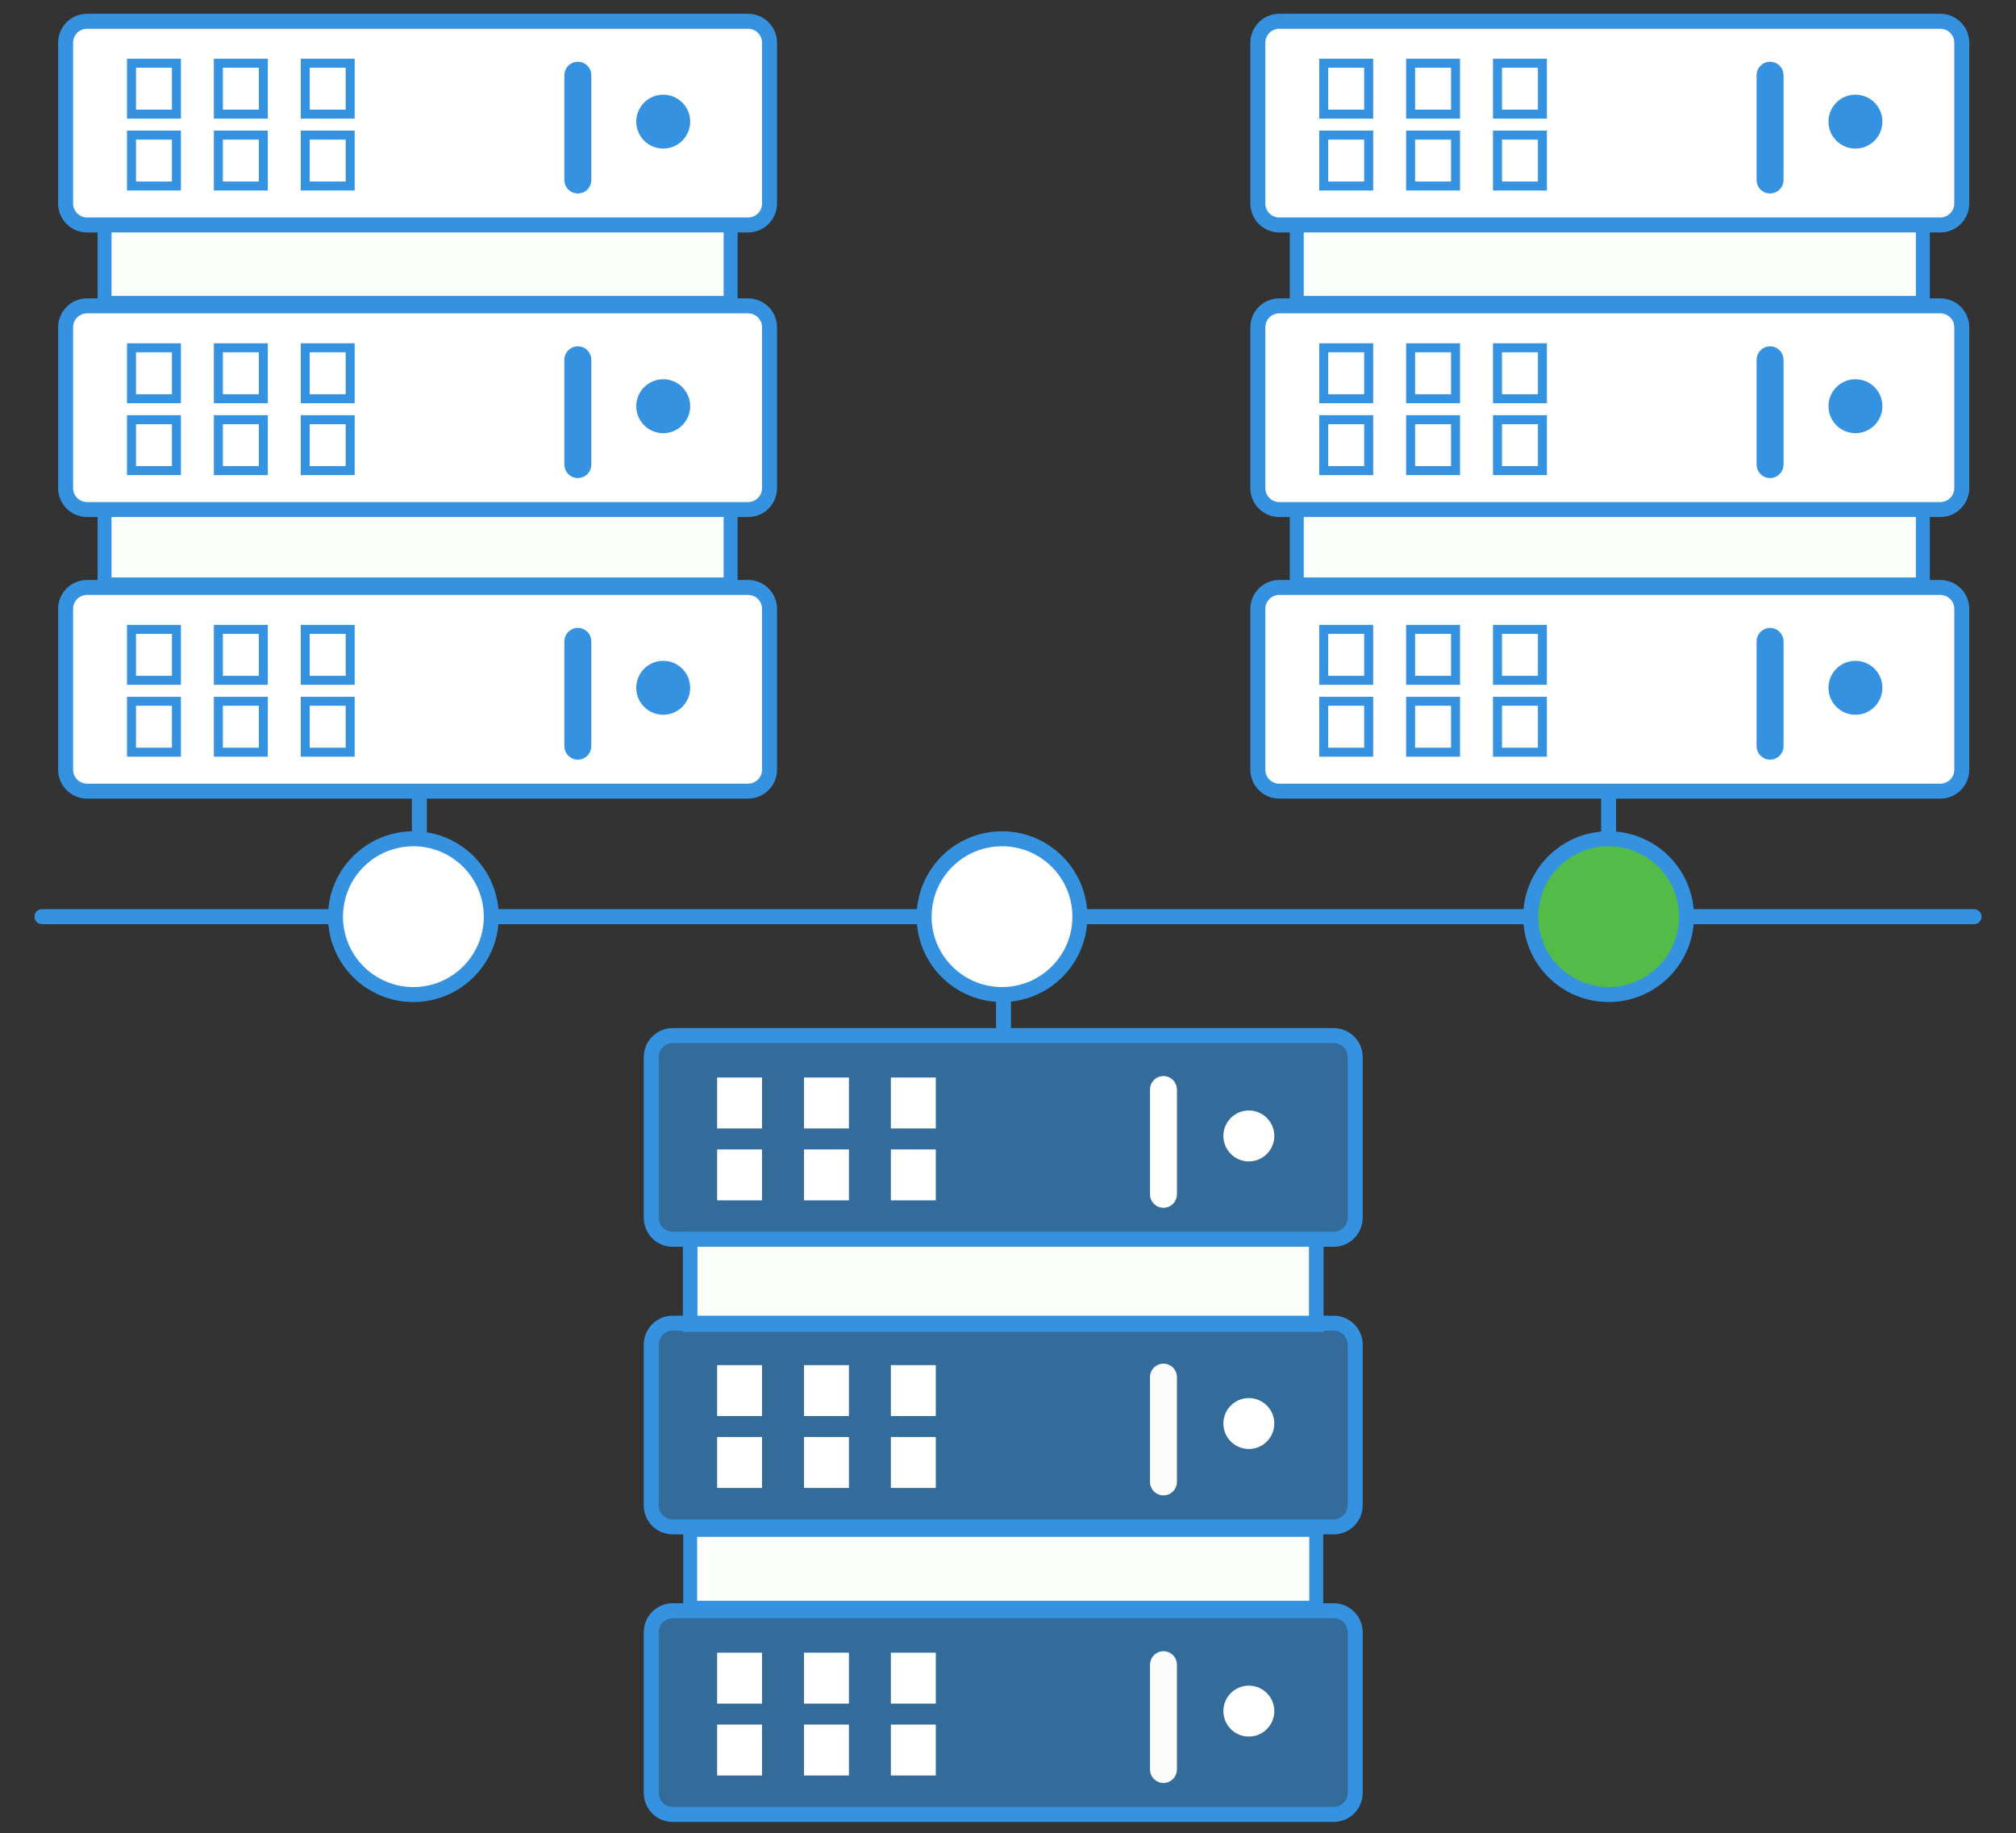 <?xml version="1.0" encoding="utf-8"?>
<!-- Generator: Adobe Illustrator 23.0.0, SVG Export Plug-In . SVG Version: 6.00 Build 0)  -->
<svg version="1.1" id="Layer_1" xmlns="http://www.w3.org/2000/svg" xmlns:xlink="http://www.w3.org/1999/xlink" x="0px" y="0px"
	 viewBox="0 0 673 612" style="enable-background:new 0 0 673 612;" xml:space="preserve">
<rect x="0" y="0" width="673" height="612" fill="#333333" stroke="none"/>
<style type="text/css">
	.st0{display:none;}
	.st1{opacity:0.6;fill:#3492E1;enable-background:new    ;}
	.st2{fill:#FDFFFD;stroke:#3492E1;stroke-width:4.654;stroke-miterlimit:10;}
	.st3{fill:#FDFFFD;stroke:#3492E1;stroke-width:4.872;stroke-miterlimit:10;}
	.st4{fill:none;stroke:#3492E1;stroke-width:5;stroke-miterlimit:10;}
	.st5{fill:#FFFFFF;}
	.st6{fill:none;stroke:#FFFFFF;stroke-width:5;stroke-miterlimit:10;}
	.st7{fill:none;stroke:#FCFCFC;stroke-width:5;stroke-miterlimit:10;}
	.st8{fill:#FFFFFF;enable-background:new    ;}
	.st9{fill:#FFFFFF;stroke:#3492E1;stroke-width:3;stroke-miterlimit:10;}
	.st10{fill:#3492E1;stroke:#3492E1;stroke-miterlimit:10;}
	.st11{fill:#3492E1;stroke:#3492E1;stroke-width:5;stroke-linecap:round;stroke-linejoin:round;stroke-miterlimit:10;}
	.st12{fill:none;stroke:#3492E1;stroke-width:5;stroke-linecap:round;stroke-linejoin:round;stroke-miterlimit:10;}
	.st13{fill:#FFFFFF;stroke:#3492E1;stroke-width:5;stroke-linecap:round;stroke-linejoin:round;stroke-miterlimit:10;}
	.st14{fill:#53BC48;stroke:#3492E1;stroke-width:5;stroke-linecap:round;stroke-linejoin:round;stroke-miterlimit:10;}
</style>
<g class="st0">
</g>
<g>
	<path class="st1" d="M445.2,510.7H224.6c-4,0-7.2-3.2-7.2-7.2v-53.6c0-4,3.2-7.2,7.2-7.2h220.6c4,0,7.2,3.2,7.2,7.2v53.6
		C452.4,507.5,449.2,510.7,445.2,510.7z"/>
	<path class="st1" d="M445.2,415.7H224.6c-4,0-7.2-3.2-7.2-7.2v-53.6c0-4,3.2-7.2,7.2-7.2h220.6c4,0,7.2,3.2,7.2,7.2v53.6
		C452.4,412.5,449.2,415.7,445.2,415.7z"/>
	<rect x="230.4" y="510.7" class="st2" width="209" height="26"/>
	<rect x="230.4" y="413.7" class="st3" width="209" height="28.5"/>
	<g>
		<path class="st4" d="M445.2,413.7H224.6c-4,0-7.2-3.2-7.2-7.2v-53.6c0-4,3.2-7.2,7.2-7.2h220.6c4,0,7.2,3.2,7.2,7.2v53.6
			C452.4,410.5,449.2,413.7,445.2,413.7z"/>
		<g>
			<rect x="239.4" y="359.7" class="st5" width="15" height="17"/>
			<rect x="268.4" y="359.7" class="st5" width="15" height="17"/>
			<rect x="297.4" y="359.7" class="st5" width="15" height="17"/>
			<rect x="239.4" y="383.7" class="st5" width="15" height="17"/>
			<rect x="268.4" y="383.7" class="st5" width="15" height="17"/>
			<rect x="297.4" y="383.7" class="st5" width="15" height="17"/>
		</g>
		<path class="st6" d="M388.4,400.7L388.4,400.7c-1.1,0-2-0.9-2-2v-35c0-1.1,0.9-2,2-2l0,0c1.1,0,2,0.9,2,2v35
			C390.4,399.8,389.5,400.7,388.4,400.7z"/>
		<circle class="st5" cx="416.9" cy="379.2" r="8.5"/>
	</g>
	<g>
		<path class="st4" d="M445.2,509.7H224.6c-4,0-7.2-3.2-7.2-7.2v-53.6c0-4,3.2-7.2,7.2-7.2h220.6c4,0,7.2,3.2,7.2,7.2v53.6
			C452.4,506.5,449.2,509.7,445.2,509.7z"/>
		<g>
			<rect x="239.4" y="455.7" class="st5" width="15" height="17"/>
			<rect x="268.4" y="455.7" class="st5" width="15" height="17"/>
			<rect x="297.4" y="455.7" class="st5" width="15" height="17"/>
			<rect x="239.4" y="479.7" class="st5" width="15" height="17"/>
			<rect x="268.4" y="479.7" class="st5" width="15" height="17"/>
			<rect x="297.4" y="479.7" class="st5" width="15" height="17"/>
		</g>
		<path class="st7" d="M388.4,496.7L388.4,496.7c-1.1,0-2-0.9-2-2v-35c0-1.1,0.9-2,2-2l0,0c1.1,0,2,0.9,2,2v35
			C390.4,495.8,389.5,496.7,388.4,496.7z"/>
		<circle class="st5" cx="416.9" cy="475.2" r="8.5"/>
	</g>
	<g>
		<path class="st1" d="M445.2,605.7H224.6c-4,0-7.2-3.2-7.2-7.2v-53.6c0-4,3.2-7.2,7.2-7.2h220.6c4,0,7.2,3.2,7.2,7.2v53.6
			C452.4,602.5,449.2,605.7,445.2,605.7z"/>
		<path class="st4" d="M445.2,605.7H224.6c-4,0-7.2-3.2-7.2-7.2v-53.6c0-4,3.2-7.2,7.2-7.2h220.6c4,0,7.2,3.2,7.2,7.2v53.6
			C452.4,602.5,449.2,605.7,445.2,605.7z"/>
		<g>
			<rect x="239.4" y="551.7" class="st5" width="15" height="17"/>
			<rect x="268.4" y="551.7" class="st5" width="15" height="17"/>
			<rect x="297.4" y="551.7" class="st5" width="15" height="17"/>
			<rect x="239.4" y="575.7" class="st5" width="15" height="17"/>
			<rect x="268.4" y="575.7" class="st5" width="15" height="17"/>
			<rect x="297.4" y="575.7" class="st5" width="15" height="17"/>
		</g>
		<path class="st7" d="M388.4,592.7L388.4,592.7c-1.1,0-2-0.9-2-2v-35c0-1.1,0.9-2,2-2l0,0c1.1,0,2,0.9,2,2v35
			C390.4,591.8,389.5,592.7,388.4,592.7z"/>
		<circle class="st5" cx="416.9" cy="571.2" r="8.5"/>
	</g>
</g>
<g>
	<g>
		<rect x="432.9" y="169.1" class="st2" width="209" height="26"/>
		<g>
			<path class="st8" d="M647.7,264.1H427.1c-4,0-7.2-3.2-7.2-7.2v-53.6c0-4,3.2-7.2,7.2-7.2h220.6c4,0,7.2,3.2,7.2,7.2v53.6
				C654.9,260.9,651.7,264.1,647.7,264.1z"/>
			<path class="st4" d="M647.7,264.1H427.1c-4,0-7.2-3.2-7.2-7.2v-53.6c0-4,3.2-7.2,7.2-7.2h220.6c4,0,7.2,3.2,7.2,7.2v53.6
				C654.9,260.9,651.7,264.1,647.7,264.1z"/>
			<g>
				<rect x="441.9" y="210.1" class="st9" width="15" height="17"/>
				<rect x="470.9" y="210.1" class="st9" width="15" height="17"/>
				<rect x="499.9" y="210.1" class="st9" width="15" height="17"/>
				<rect x="441.9" y="234.1" class="st9" width="15" height="17"/>
				<rect x="470.9" y="234.1" class="st9" width="15" height="17"/>
				<rect x="499.9" y="234.1" class="st9" width="15" height="17"/>
			</g>
			<path class="st4" d="M590.9,251.1L590.9,251.1c-1.1,0-2-0.9-2-2v-35c0-1.1,0.9-2,2-2l0,0c1.1,0,2,0.9,2,2v35
				C592.9,250.2,592,251.1,590.9,251.1z"/>
			<circle class="st10" cx="619.4" cy="229.6" r="8.5"/>
		</g>
	</g>
	<g>
		<rect x="432.9" y="75.1" class="st2" width="209" height="26"/>
		<g>
			<path class="st8" d="M647.7,170.1H427.1c-4,0-7.2-3.2-7.2-7.2v-53.6c0-4,3.2-7.2,7.2-7.2h220.6c4,0,7.2,3.2,7.2,7.2v53.6
				C654.9,166.9,651.7,170.1,647.7,170.1z"/>
			<path class="st4" d="M647.7,170.1H427.1c-4,0-7.2-3.2-7.2-7.2v-53.6c0-4,3.2-7.2,7.2-7.2h220.6c4,0,7.2,3.2,7.2,7.2v53.6
				C654.9,166.9,651.7,170.1,647.7,170.1z"/>
			<g>
				<rect x="441.9" y="116.1" class="st9" width="15" height="17"/>
				<rect x="470.9" y="116.1" class="st9" width="15" height="17"/>
				<rect x="499.9" y="116.1" class="st9" width="15" height="17"/>
				<rect x="441.9" y="140.1" class="st9" width="15" height="17"/>
				<rect x="470.9" y="140.1" class="st9" width="15" height="17"/>
				<rect x="499.9" y="140.1" class="st9" width="15" height="17"/>
			</g>
			<path class="st4" d="M590.9,157.1L590.9,157.1c-1.1,0-2-0.9-2-2v-35c0-1.1,0.9-2,2-2l0,0c1.1,0,2,0.9,2,2v35
				C592.9,156.2,592,157.1,590.9,157.1z"/>
			<circle class="st10" cx="619.4" cy="135.6" r="8.5"/>
		</g>
	</g>
	<g>
		<g>
			<path class="st8" d="M647.7,75.1H427.1c-4,0-7.2-3.2-7.2-7.2V14.3c0-4,3.2-7.2,7.2-7.2h220.6c4,0,7.2,3.2,7.2,7.2v53.6
				C654.9,71.9,651.7,75.1,647.7,75.1z"/>
			<path class="st4" d="M647.7,75.1H427.1c-4,0-7.2-3.2-7.2-7.2V14.3c0-4,3.2-7.2,7.2-7.2h220.6c4,0,7.2,3.2,7.2,7.2v53.6
				C654.9,71.9,651.7,75.1,647.7,75.1z"/>
			<g>
				<rect x="441.9" y="21.1" class="st9" width="15" height="17"/>
				<rect x="470.9" y="21.1" class="st9" width="15" height="17"/>
				<rect x="499.9" y="21.1" class="st9" width="15" height="17"/>
				<rect x="441.9" y="45.1" class="st9" width="15" height="17"/>
				<rect x="470.9" y="45.1" class="st9" width="15" height="17"/>
				<rect x="499.9" y="45.1" class="st9" width="15" height="17"/>
			</g>
			<path class="st4" d="M590.9,62.1L590.9,62.1c-1.1,0-2-0.9-2-2v-35c0-1.1,0.9-2,2-2l0,0c1.1,0,2,0.9,2,2v35
				C592.9,61.2,592,62.1,590.9,62.1z"/>
			<circle class="st10" cx="619.4" cy="40.6" r="8.5"/>
		</g>
	</g>
</g>
<g>
	<g>
		<rect x="34.9" y="169.1" class="st2" width="209" height="26"/>
		<g>
			<path class="st8" d="M249.7,264.1H29.1c-4,0-7.2-3.2-7.2-7.2v-53.6c0-4,3.2-7.2,7.2-7.2h220.6c4,0,7.2,3.2,7.2,7.2v53.6
				C256.9,260.9,253.7,264.1,249.7,264.1z"/>
			<path class="st4" d="M249.7,264.1H29.1c-4,0-7.2-3.2-7.2-7.2v-53.6c0-4,3.2-7.2,7.2-7.2h220.6c4,0,7.2,3.2,7.2,7.2v53.6
				C256.9,260.9,253.7,264.1,249.7,264.1z"/>
			<g>
				<rect x="43.9" y="210.1" class="st9" width="15" height="17"/>
				<rect x="72.9" y="210.1" class="st9" width="15" height="17"/>
				<rect x="101.9" y="210.1" class="st9" width="15" height="17"/>
				<rect x="43.9" y="234.1" class="st9" width="15" height="17"/>
				<rect x="72.9" y="234.1" class="st9" width="15" height="17"/>
				<rect x="101.9" y="234.1" class="st9" width="15" height="17"/>
			</g>
			<path class="st4" d="M192.9,251.1L192.9,251.1c-1.1,0-2-0.9-2-2v-35c0-1.1,0.9-2,2-2l0,0c1.1,0,2,0.9,2,2v35
				C194.9,250.2,194,251.1,192.9,251.1z"/>
			<circle class="st10" cx="221.4" cy="229.6" r="8.5"/>
		</g>
	</g>
	<g>
		<rect x="34.9" y="75.1" class="st2" width="209" height="26"/>
		<g>
			<path class="st8" d="M249.7,170.1H29.1c-4,0-7.2-3.2-7.2-7.2v-53.6c0-4,3.2-7.2,7.2-7.2h220.6c4,0,7.2,3.2,7.2,7.2v53.6
				C256.9,166.9,253.7,170.1,249.7,170.1z"/>
			<path class="st4" d="M249.7,170.1H29.1c-4,0-7.2-3.2-7.2-7.2v-53.6c0-4,3.2-7.2,7.2-7.2h220.6c4,0,7.2,3.2,7.2,7.2v53.6
				C256.9,166.9,253.7,170.1,249.7,170.1z"/>
			<g>
				<rect x="43.9" y="116.1" class="st9" width="15" height="17"/>
				<rect x="72.9" y="116.1" class="st9" width="15" height="17"/>
				<rect x="101.9" y="116.1" class="st9" width="15" height="17"/>
				<rect x="43.9" y="140.1" class="st9" width="15" height="17"/>
				<rect x="72.9" y="140.1" class="st9" width="15" height="17"/>
				<rect x="101.9" y="140.1" class="st9" width="15" height="17"/>
			</g>
			<path class="st4" d="M192.9,157.1L192.9,157.1c-1.1,0-2-0.9-2-2v-35c0-1.1,0.9-2,2-2l0,0c1.1,0,2,0.9,2,2v35
				C194.9,156.2,194,157.1,192.9,157.1z"/>
			<circle class="st10" cx="221.4" cy="135.6" r="8.5"/>
		</g>
	</g>
	<g>
		<g>
			<path class="st8" d="M249.7,75.1H29.1c-4,0-7.2-3.2-7.2-7.2V14.3c0-4,3.2-7.2,7.2-7.2h220.6c4,0,7.2,3.2,7.2,7.2v53.6
				C256.9,71.9,253.7,75.1,249.7,75.1z"/>
			<path class="st4" d="M249.7,75.1H29.1c-4,0-7.2-3.2-7.2-7.2V14.3c0-4,3.2-7.2,7.2-7.2h220.6c4,0,7.2,3.2,7.2,7.2v53.6
				C256.9,71.9,253.7,75.1,249.7,75.1z"/>
			<g>
				<rect x="43.9" y="21.1" class="st9" width="15" height="17"/>
				<rect x="72.9" y="21.1" class="st9" width="15" height="17"/>
				<rect x="101.9" y="21.1" class="st9" width="15" height="17"/>
				<rect x="43.9" y="45.1" class="st9" width="15" height="17"/>
				<rect x="72.9" y="45.1" class="st9" width="15" height="17"/>
				<rect x="101.9" y="45.1" class="st9" width="15" height="17"/>
			</g>
			<path class="st4" d="M192.9,62.1L192.9,62.1c-1.1,0-2-0.9-2-2v-35c0-1.1,0.9-2,2-2l0,0c1.1,0,2,0.9,2,2v35
				C194.9,61.2,194,62.1,192.9,62.1z"/>
			<circle class="st10" cx="221.4" cy="40.6" r="8.5"/>
		</g>
	</g>
</g>
<polyline class="st11" points="14,306 334,306 659,306 "/>
<line class="st12" x1="335" y1="345" x2="335" y2="303"/>
<line class="st12" x1="140" y1="279" x2="140" y2="265"/>
<line class="st12" x1="537" y1="279" x2="537" y2="265"/>
<circle class="st13" cx="334.5" cy="306" r="26"/>
<circle class="st14" cx="537" cy="306" r="26"/>
<circle class="st13" cx="138" cy="306" r="26"/>
</svg>
